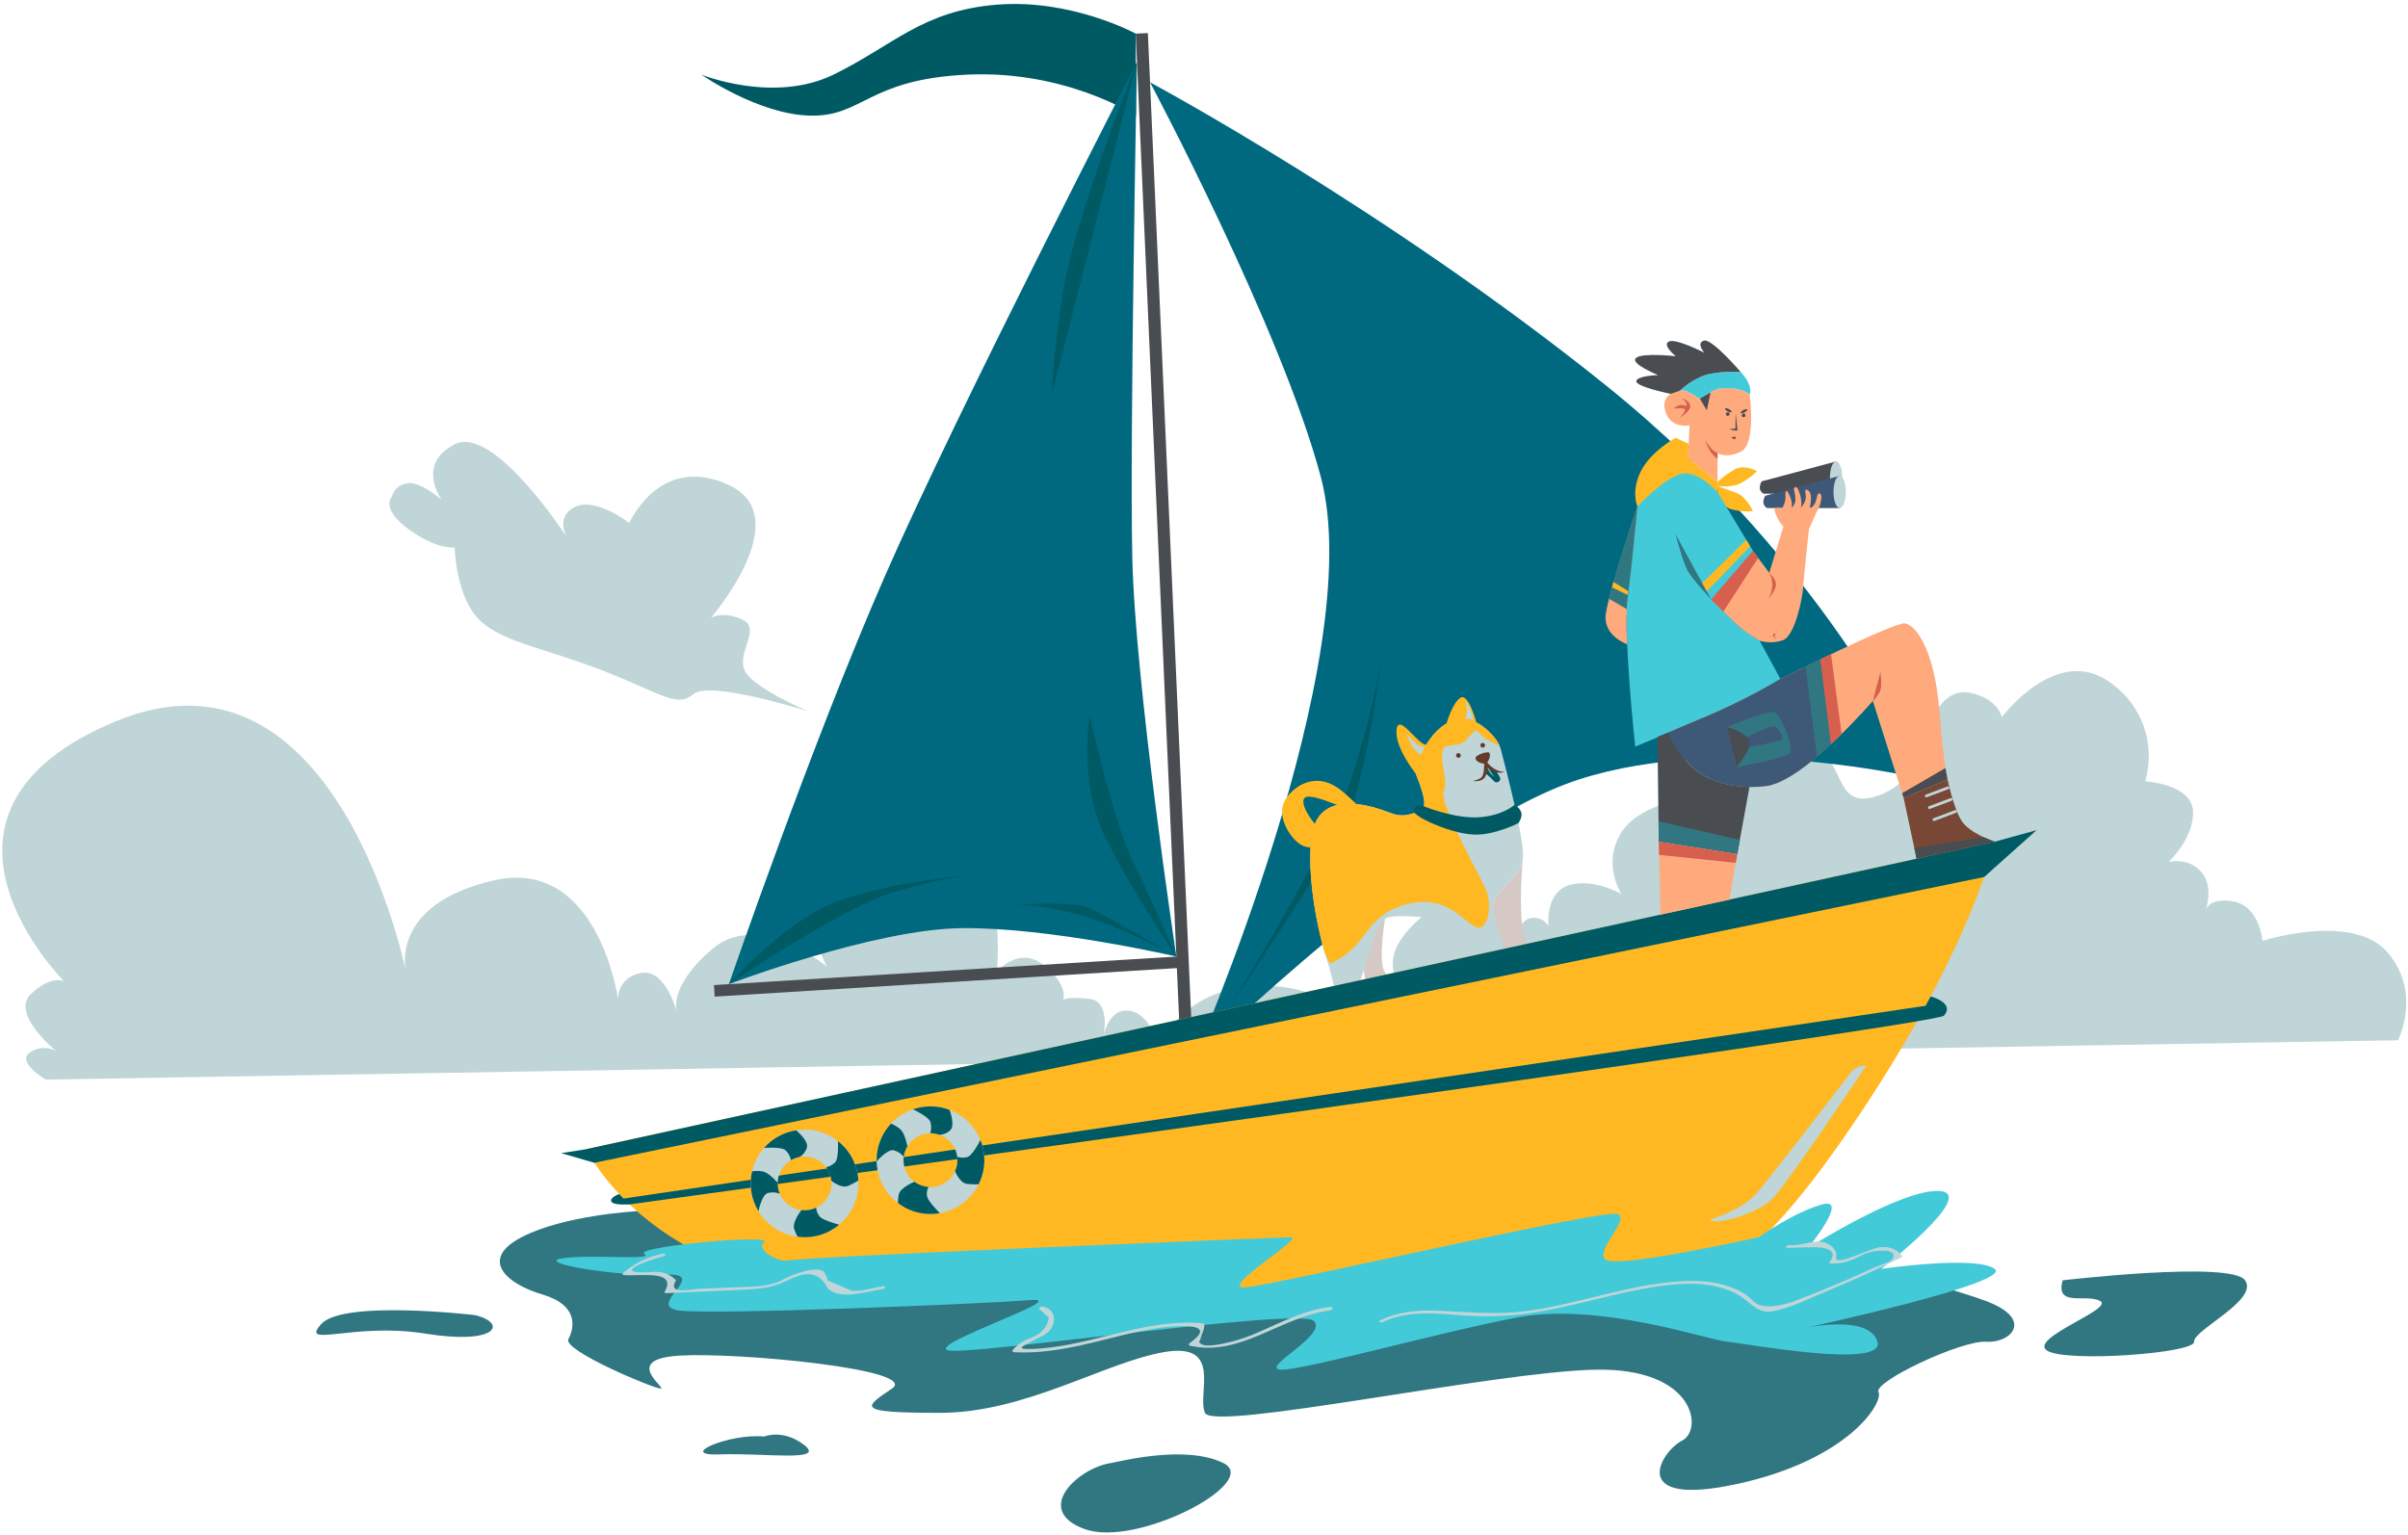 <svg width="450" height="287" viewBox="0 0 450 287" fill="none" xmlns="http://www.w3.org/2000/svg">
<g clip-path="url(#clip0_359_2613)">
<path d="M8.513 201.789L448.123 194.442C448.123 194.442 452.669 185.582 446.175 178.018C439.682 170.455 422.799 175.864 422.799 175.864C422.799 175.864 422.312 169.441 417.441 168.516C412.571 167.592 412.084 170.347 412.084 170.347C412.084 170.347 413.87 165.971 411.435 163.054C409 160.136 405.266 161.109 405.266 161.109C405.266 161.109 410.136 156.571 409.812 151.546C409.487 146.522 400.883 146.036 400.883 146.036C401.868 142.705 401.787 139.15 400.652 135.867C399.517 132.584 397.385 129.737 394.552 127.721C384.487 120.103 374.097 134.042 374.097 134.042C374.097 134.042 373.448 130.638 368.253 129.504C363.058 128.369 360.683 135.153 360.683 135.153C360.683 135.153 359.503 146.093 350.558 148.862C341.614 151.63 345.851 139.876 335.136 137.121C324.422 134.365 317.536 148.862 317.536 148.862C317.536 148.862 306.772 149.711 303.016 155.571C299.26 161.432 303.016 167.105 303.016 167.105C303.016 167.105 297.799 164.104 293.253 165.443C288.708 166.781 289.357 173.102 289.357 173.102C289.059 172.566 288.604 172.134 288.052 171.863C287.501 171.593 286.88 171.497 286.273 171.589C284 171.806 283.919 174.561 283.919 174.561C283.919 174.561 283.026 170.185 277.101 167.835C271.175 165.485 261.191 173.67 260.38 178.937C259.568 184.204 263.951 187.689 263.951 187.689C263.951 187.689 261.76 185.204 257.756 186.879C253.752 188.554 254.834 192.876 254.834 192.876C254.834 192.876 249.26 183.799 234.974 184.286C220.688 184.772 216.305 195.893 216.305 195.893C216.305 195.893 215.403 189.714 211.149 188.944C206.895 188.175 206.078 194.442 206.078 194.442C206.078 194.442 207.864 187.203 203.643 186.717C199.422 186.23 198.699 186.894 198.699 186.894C198.699 186.894 199.747 184.123 195.039 180.396C190.331 176.668 186.273 181.692 186.273 181.692C186.273 181.692 189.844 150.412 166.954 157.057C144.065 163.702 154.588 180.72 154.588 180.72C154.588 180.72 141.792 170.023 133.188 177.316C124.584 184.61 126.532 189.31 126.532 189.31C126.532 189.31 124.422 181.044 119.877 181.854C115.331 182.665 115.493 186.717 115.493 186.717C115.493 186.717 111.76 159.974 92.117 164.593C72.474 169.212 75.883 181.692 75.883 181.692C75.883 181.692 63.058 117.726 21.717 134.798C-19.625 151.87 11.977 183.421 11.977 183.421C11.977 183.421 9.568 182.179 5.753 185.825C1.938 189.472 10.461 196.441 10.461 196.441C9.687 196.03 8.814 195.842 7.939 195.9C7.064 195.957 6.223 196.257 5.51 196.765C3.075 198.548 8.513 201.79 8.513 201.79V201.789Z" fill="#BFD5D8"/>
<path d="M73.232 92.824C73.232 92.824 71.013 95.039 76.37 98.929C81.727 102.819 84.974 102.333 84.974 102.333C84.974 102.333 85.136 110.923 89.195 115.461C93.253 119.999 102.019 121.134 113.058 125.51C124.097 129.886 126.532 132.317 129.617 129.724C132.701 127.13 151.045 132.965 151.045 132.965C151.045 132.965 140.169 128.427 139.032 125.023C137.896 121.62 142.279 117.406 138.708 115.785C135.136 114.164 132.864 115.461 132.864 115.461C132.864 115.461 149.131 96.66 136.208 90.663C123.285 84.666 117.604 97.766 117.604 97.766C117.604 97.766 111.435 92.932 107.539 94.715C103.643 96.498 105.916 100.388 105.916 100.388C105.916 100.388 92.279 79.318 84.974 83.046C77.669 86.773 82.539 93.418 82.539 93.418C82.539 93.418 78.481 89.853 76.046 90.339C75.384 90.432 74.765 90.718 74.264 91.159C73.764 91.601 73.405 92.18 73.232 92.824Z" fill="#BFD5D8"/>
<path d="M119.034 226.395C119.034 226.395 105.428 227.109 97.474 231.253C89.519 235.397 94.552 239.942 101.37 241.964C108.188 243.987 107.34 248.201 106.222 250.308C105.104 252.415 122.149 259.547 123.448 259.547C124.747 259.547 115.98 254.036 127.019 253.388C138.058 252.739 171.96 255.981 166.697 259.547C161.435 263.112 159.651 264.085 175.641 264.085C191.63 264.085 206.35 254.684 217.497 252.739C228.643 250.794 223.654 260.519 225.174 264.085C226.695 267.65 279.292 256.385 298.123 256.02C316.954 255.656 318.253 267.326 314.357 269.271C310.461 271.216 303.776 281.913 324.651 277.375C345.526 272.837 352.019 262.14 351.045 260.195C350.071 258.25 366.63 250.47 371.175 250.794C375.721 251.119 380.266 246.624 371.175 243.199C362.084 239.774 328.693 231.253 328.693 231.253L119.034 226.395ZM385.461 239.314C385.461 239.314 416.954 235.614 419.552 239.314C422.149 243.015 409.811 248.634 410.028 250.794C410.245 252.955 386.002 254.736 382.539 252.441C379.075 250.146 395.093 244.679 392.496 243.199C389.898 241.719 384.054 244.473 385.461 239.314ZM207.539 273.485C208.863 273.287 221.5 269.919 228.643 273.485C235.786 277.051 212.409 289.369 202.669 285.803C192.928 282.237 201.561 274.378 207.539 273.485ZM88.816 245.824C88.816 245.824 64.141 242.895 60.028 247.493C55.916 252.091 66.089 247.12 79.509 249.282C92.929 251.443 94.876 247.337 88.816 245.824ZM142.787 268.515C136.435 267.866 126.262 272.171 134.487 271.855C142.712 271.539 154.332 273.318 150.362 270.16C146.392 267.002 142.787 268.515 142.787 268.515Z" fill="#307782"/>
<path d="M212.24 6.284L214.511 6.184L223.124 201.807L220.853 201.907L212.24 6.284Z" fill="#494D52"/>
<path d="M133.422 184.129L220.942 178.727L221.076 180.883L133.555 186.286L133.422 184.129Z" fill="#494D52"/>
<path d="M212.24 6.284L212.288 21.617C212.288 21.617 199.26 13.089 180.753 13.951C162.247 14.812 161.273 21.776 151.533 21.617C141.792 21.457 131.078 13.952 131.078 13.952C131.078 13.952 144.552 19.413 155.753 13.952C166.955 8.491 172.312 2.008 186.273 0.873C200.234 -0.262 212.24 6.284 212.24 6.284Z" fill="#005A64"/>
<path d="M136.208 183.957C136.208 183.957 163.383 173.646 179.779 173.484C196.176 173.322 219.835 178.795 219.835 178.795C219.835 178.795 212.085 127.639 211.598 104.045C211.111 80.452 212.474 11.575 212.474 11.575C212.474 11.575 179.076 76.4 165.439 107.519C151.803 138.638 136.208 183.957 136.208 183.957Z" fill="#006980"/>
<path d="M212.474 11.575C212.474 11.575 201.37 39.447 198.99 52.846C196.609 66.244 196.609 73.625 196.609 73.625L212.474 11.575ZM136.208 183.957C136.208 183.957 157.539 169.594 166.792 166.839C176.046 164.084 180.753 163.617 180.753 163.617C180.753 163.617 164.033 165.056 154.942 169.108C145.851 173.16 136.208 183.957 136.208 183.957ZM219.835 178.795C219.835 178.795 210.137 173.43 202.237 171.161C194.337 168.892 189.574 169.108 189.574 169.108C189.574 169.108 200.289 168.46 203.102 169.54C205.916 170.621 219.835 178.795 219.835 178.795Z" fill="#005A64"/>
<path d="M219.834 178.795C219.834 178.795 211.435 166.515 206.457 156.358C201.479 146.201 203.643 133.775 203.643 133.775C203.643 133.775 208.219 153.873 211.504 160.572C214.79 167.271 219.834 178.795 219.834 178.795Z" fill="#005A64"/>
<path d="M222.967 198.284C222.967 198.284 267.171 154.683 295.093 145.688C323.015 136.693 359.595 145.688 359.595 145.688C359.595 145.688 342.868 106.407 300.034 71.977C259.162 39.123 214.916 15.387 214.916 15.387C214.916 15.387 239.433 61.426 246.825 89.137C255.916 123.217 222.967 198.284 222.967 198.284H222.967Z" fill="#006980"/>
<path d="M229.474 188.616C229.474 188.616 247.907 159.437 252.453 145.688C256.998 131.939 258.297 122.278 258.297 122.278C258.297 122.278 255.483 145.254 251.587 153.507C247.691 161.76 229.474 188.616 229.474 188.616Z" fill="#005A64"/>
<path d="M280.503 140.187C280.3 139.411 279.938 138.685 279.438 138.057C278.116 136.399 275.253 133.562 271.764 134.604C266.93 136.047 264.18 143.484 264.563 144.588C264.946 145.691 267.273 150.828 265.503 151.518C263.732 152.209 262.169 152.828 260.033 152.024C257.897 151.22 250.19 148.177 246.638 152.418C243.086 156.659 245.538 171.945 247.939 179.297C250.34 186.649 250.277 192.924 251.096 193.722C251.915 194.519 258.173 194.28 258.174 192.504C258.175 190.728 255.736 191.496 253.925 186.063C253.071 183.502 258.59 173.677 258.708 172.015C258.826 170.353 269.804 171.902 271.538 171.997C273.271 172.092 276.741 184.966 279.171 185.951C281.602 186.936 287.769 186.883 287.441 184.604C287.113 182.324 284.795 183.667 282.812 180.186C280.829 176.704 278.14 170.301 279.473 167.909C280.807 165.518 284.111 163.677 284.603 160.419C285.023 157.631 281.523 144.052 280.503 140.187Z" fill="#BFD5D8"/>
<path d="M243.195 146.664C243.195 146.664 239.873 148.38 239.601 151.305C239.329 154.23 242.299 158.626 244.92 158.377C247.54 158.127 247.229 155.599 245.747 154.008C244.266 152.417 242.172 148.614 244.855 148.919C247.539 149.223 250.024 150.886 251.747 150.803C253.471 150.72 254.497 151.147 252.712 149.573C250.927 147.999 247.834 144.439 243.195 146.663V146.664ZM264.563 144.587C264.563 144.587 260.638 139.745 260.982 136.435C261.326 133.125 264.837 139.088 266.508 139.217C268.179 139.345 264.563 144.587 264.563 144.587ZM270.325 135.236C270.325 135.236 271.435 131.321 272.937 130.415C274.439 129.508 275.889 135.032 275.889 135.032L270.325 135.236Z" fill="#FFB822"/>
<path d="M258.822 171.77C258.822 171.77 257.618 179.244 258.614 181.369C259.611 183.495 261.762 182.435 262.119 183.906C262.476 185.378 259.223 186.994 257.313 186.986C255.403 186.979 254.872 181.35 254.872 181.35L257.044 174.496L258.822 171.77ZM284.603 160.419C284.111 163.677 280.807 165.517 279.473 167.909C278.138 170.302 280.829 176.704 282.812 180.186C284.268 182.741 285.9 182.7 286.797 183.397H286.8C286.8 183.397 288.551 182.829 288.426 181.432C288.301 180.034 286.362 181.426 284.72 174.326C283.674 169.81 284.603 160.419 284.603 160.419Z" fill="#D6C9C5"/>
<path d="M280.251 139.453C280.048 138.952 279.775 138.482 279.439 138.057C278.116 136.399 275.253 133.562 271.764 134.604C266.93 136.047 264.179 143.484 264.562 144.588C264.945 145.691 267.273 150.828 265.503 151.518C263.732 152.209 262.169 152.828 260.033 152.024C257.897 151.22 250.19 148.177 246.638 152.418C243.247 156.468 245.329 170.582 247.614 178.249L248.55 180.166C250.315 179.356 251.915 178.226 253.268 176.833C255.55 174.499 257.203 169.911 264.074 168.766C270.945 167.621 273.686 172.616 275.977 173.319C278.266 174.022 278.884 168.885 277.603 166.087C276.321 163.289 268.81 149.91 269.817 147.862C270.823 145.815 268.668 141.834 269.851 139.667C269.955 139.477 272.014 139.203 272.675 139.09C273.829 138.89 274.621 137.408 275.558 136.706C276.193 136.232 276.941 137.797 277.908 138.266C279.825 139.193 280.236 139.444 280.251 139.453Z" fill="#FFB822"/>
<path d="M266.105 150.722C266.105 150.722 271.831 153.053 276.332 152.767C280.833 152.481 283.034 150.445 283.034 150.445C283.584 150.725 284.017 151.191 284.256 151.759C284.613 152.677 283.768 153.855 283.768 153.855C283.768 153.855 279.583 156.003 275.91 156.001C272.237 156 267.765 154.037 266.318 153.264C265.602 152.917 264.936 152.477 264.335 151.956C264.335 151.956 264.017 150.819 264.835 150.613C265.043 150.544 265.263 150.518 265.481 150.537C265.7 150.555 265.912 150.618 266.105 150.721V150.722Z" fill="#005A64"/>
<path d="M275.74 141.833C275.545 141.217 277.429 140.564 278.115 140.623C278.802 140.683 278.261 142.515 277.674 142.69C277.087 142.866 275.941 142.467 275.74 141.833Z" fill="#633A2B"/>
<path d="M277.523 144.479C278.122 144.949 278.685 145.464 279.207 146.019C279.706 146.622 280.537 145.884 280.363 145.452C280.149 144.962 279.865 144.506 279.52 144.097C279.13 143.944 278.764 143.732 278.437 143.469C278.168 143.225 277.913 142.965 277.674 142.69C277.68 143.072 277.663 143.453 277.626 143.833C277.568 144.256 277.523 144.479 277.523 144.479Z" fill="#005A64"/>
<path d="M279.279 145.174C278.944 144.967 278.651 144.699 278.415 144.383C278.103 143.85 277.854 143.281 277.674 142.69C277.674 142.69 278.345 143.964 278.629 144.376C278.828 144.656 279.044 144.923 279.279 145.174Z" fill="#BFD5D8"/>
<path d="M275.232 145.988C275.619 145.904 275.997 145.779 276.358 145.616C276.519 145.557 276.667 145.467 276.794 145.35C276.92 145.234 277.023 145.093 277.095 144.937C277.214 144.588 277.286 144.223 277.308 143.855C277.348 143.475 277.35 143.078 277.354 142.7L277.366 141.681L277.94 142.513C278.124 142.762 278.334 142.99 278.567 143.194C278.808 143.404 279.069 143.591 279.344 143.754C279.622 143.92 279.918 144.052 280.227 144.149C280.379 144.208 280.541 144.237 280.704 144.232C280.868 144.228 281.028 144.192 281.177 144.125C281.046 144.251 280.888 144.345 280.715 144.4C280.542 144.455 280.358 144.469 280.178 144.441C279.818 144.414 279.465 144.328 279.133 144.187C278.797 144.051 278.481 143.872 278.193 143.652C277.893 143.431 277.628 143.167 277.408 142.867L277.994 142.681C278.006 143.097 277.985 143.513 277.93 143.926C277.883 144.358 277.762 144.778 277.571 145.169C277.454 145.368 277.294 145.54 277.104 145.672C276.913 145.803 276.697 145.893 276.469 145.933C276.063 146.027 275.644 146.046 275.232 145.988ZM272.96 141.062C272.988 141.144 272.991 141.232 272.969 141.316C272.947 141.4 272.901 141.475 272.836 141.533C272.771 141.59 272.691 141.627 272.605 141.639C272.519 141.651 272.432 141.637 272.354 141.599C272.276 141.561 272.211 141.501 272.167 141.427C272.123 141.352 272.103 141.266 272.108 141.18C272.113 141.093 272.143 141.011 272.196 140.942C272.248 140.873 272.319 140.82 272.401 140.792C272.455 140.773 272.513 140.765 272.571 140.768C272.628 140.772 272.684 140.786 272.736 140.811C272.788 140.836 272.835 140.871 272.873 140.914C272.911 140.957 272.941 141.008 272.96 141.062ZM277.499 139.161C277.528 139.243 277.531 139.331 277.509 139.415C277.487 139.498 277.441 139.574 277.376 139.631C277.312 139.689 277.231 139.726 277.145 139.738C277.06 139.75 276.972 139.736 276.894 139.698C276.816 139.661 276.751 139.601 276.707 139.526C276.663 139.452 276.642 139.366 276.647 139.279C276.652 139.193 276.683 139.11 276.735 139.041C276.787 138.972 276.859 138.92 276.941 138.891C276.995 138.872 277.053 138.864 277.11 138.868C277.168 138.871 277.224 138.885 277.276 138.91C277.328 138.935 277.374 138.971 277.413 139.013C277.451 139.056 277.48 139.107 277.499 139.161Z" fill="#633A2B"/>
<path d="M265.498 141.104C264.674 140.536 264.007 139.77 263.558 138.876C262.866 137.437 262.786 137.098 263.014 137.309C263.242 137.519 264.62 139.203 265.211 139.403C265.55 139.521 265.902 139.598 266.259 139.632L265.498 141.104ZM273.723 134.399C274.06 133.879 274.209 133.259 274.145 132.642C274.088 131.478 273.612 130.665 273.995 131.213C274.586 132.086 275.012 133.059 275.252 134.085L275.273 134.761C275.068 134.572 274.817 134.439 274.546 134.376C274.274 134.313 273.99 134.321 273.723 134.399Z" fill="#BFD5D8"/>
<path d="M109.487 214.813L372.758 157.33C372.758 157.33 369.119 175.159 349.422 205.413C329.724 235.668 322.582 235.883 322.582 235.883C322.582 235.883 260.894 242.151 227.993 240.854C195.093 239.557 131.673 234.587 131.673 234.587C131.673 234.587 117.604 228.968 109.487 214.813Z" fill="#FFB822"/>
<path d="M111.057 217.343L370.792 163.928L380.591 155.169L372.758 157.33L109.487 214.813L104.86 215.543L111.057 217.343ZM360.786 186.256C360.786 186.256 365.412 187.423 363.275 189.854C361.703 191.642 117.652 225.126 117.652 225.126C117.652 225.126 114.628 225.348 114.249 224.592C113.871 223.835 115.719 223.186 115.719 223.186L116.538 224.036L359.846 188.002L360.786 186.256Z" fill="#005A64"/>
<path d="M150.362 211.145C148.37 211.145 146.423 211.734 144.767 212.839C143.111 213.944 141.821 215.514 141.059 217.351C140.296 219.188 140.097 221.21 140.485 223.16C140.874 225.11 141.833 226.902 143.241 228.308C144.65 229.714 146.444 230.671 148.398 231.059C150.351 231.447 152.376 231.248 154.216 230.487C156.056 229.726 157.629 228.438 158.735 226.784C159.842 225.131 160.432 223.187 160.432 221.199C160.432 218.532 159.371 215.975 157.483 214.089C155.594 212.204 153.033 211.145 150.362 211.145ZM150.362 226.226C149.366 226.226 148.393 225.931 147.565 225.378C146.737 224.826 146.091 224.041 145.71 223.122C145.329 222.204 145.23 221.193 145.424 220.218C145.618 219.243 146.098 218.347 146.802 217.644C147.506 216.941 148.403 216.462 149.38 216.268C150.357 216.074 151.369 216.174 152.289 216.554C153.209 216.935 153.995 217.579 154.549 218.406C155.102 219.233 155.397 220.204 155.397 221.199C155.397 222.532 154.867 223.811 153.922 224.753C152.978 225.696 151.698 226.226 150.362 226.226Z" fill="#BFD5D8"/>
<path d="M156.577 213.293C156.584 213.401 156.795 216.644 155.997 217.337C155.541 217.748 154.988 218.038 154.39 218.179V218.187C154.939 218.914 155.278 219.777 155.371 220.683L155.397 220.724C155.397 220.724 157.214 222.224 158.513 221.656C159.162 221.365 159.795 221.036 160.406 220.671C160.333 219.239 159.954 217.84 159.293 216.567C158.633 215.295 157.707 214.178 156.577 213.293ZM156.809 228.921C156.785 228.914 154.047 228.182 153.292 227.509C152.822 227.036 152.549 226.403 152.527 225.737L152.511 225.74C151.663 226.147 150.715 226.303 149.781 226.189L149.775 226.191C149.775 226.191 147.962 228.427 148.422 229.752C148.588 230.239 148.8 230.71 149.053 231.159C150.431 231.35 151.834 231.25 153.17 230.865C154.506 230.479 155.746 229.817 156.809 228.921ZM145.701 223.109L145.7 223.103C145.454 222.501 145.327 221.857 145.327 221.207C145.327 221.171 145.332 221.138 145.332 221.103L145.329 221.088C145.329 221.088 143.902 219.414 142.793 219.035C142.063 218.845 141.3 218.814 140.557 218.945C139.956 221.488 140.384 224.165 141.748 226.395C141.78 226.224 142.368 223.242 143.551 222.979C144.265 222.815 145.012 222.86 145.701 223.109ZM142.787 214.578C142.91 214.566 145.995 214.296 146.804 215.011C147.323 215.508 147.675 216.152 147.813 216.856L147.832 216.849C148.33 216.559 148.875 216.358 149.442 216.253L149.454 216.249C150.109 215.852 150.589 215.221 150.796 214.484C151.151 213.264 148.906 211.383 148.776 211.275C146.454 211.642 144.334 212.81 142.787 214.578Z" fill="#005A64"/>
<path d="M178.887 208.13C177.158 207.142 175.175 206.689 173.188 206.827C171.201 206.964 169.3 207.688 167.725 208.904C166.149 210.121 164.971 211.777 164.338 213.662C163.705 215.548 163.647 217.578 164.17 219.497C164.693 221.415 165.774 223.136 167.277 224.441C168.779 225.746 170.636 226.577 172.611 226.829C174.587 227.081 176.593 226.742 178.376 225.856C180.159 224.969 181.638 223.575 182.627 221.849C183.284 220.703 183.708 219.439 183.876 218.129C184.043 216.82 183.95 215.49 183.603 214.216C183.256 212.942 182.661 211.749 181.851 210.704C181.042 209.66 180.035 208.785 178.887 208.13ZM171.386 221.219C170.521 220.725 169.823 219.986 169.379 219.097C168.935 218.207 168.765 217.205 168.891 216.219C169.017 215.233 169.434 214.306 170.087 213.556C170.741 212.806 171.603 212.266 172.564 212.005C173.525 211.744 174.542 211.773 175.486 212.089C176.43 212.405 177.259 212.993 177.869 213.78C178.478 214.566 178.84 215.516 178.909 216.507C178.978 217.499 178.751 218.489 178.256 219.352C177.593 220.509 176.496 221.356 175.208 221.706C173.92 222.056 172.545 221.881 171.386 221.219V221.219Z" fill="#BFD5D8"/>
<path d="M183.213 213.076C183.166 213.173 181.736 216.092 180.698 216.298C180.097 216.429 179.474 216.406 178.885 216.232L178.881 216.238C178.995 217.142 178.861 218.059 178.491 218.891L178.492 218.941C178.492 218.941 179.324 221.143 180.733 221.294C181.442 221.364 182.154 221.392 182.866 221.378C183.515 220.1 183.882 218.697 183.942 217.265C184.002 215.832 183.753 214.404 183.213 213.076ZM175.641 226.755C175.623 226.737 173.611 224.744 173.29 223.786C173.118 223.143 173.195 222.458 173.507 221.869L173.492 221.863C172.751 221.807 172.032 221.587 171.386 221.219C171.218 221.122 171.056 221.016 170.899 220.9L170.893 220.897C170.893 220.897 168.207 221.941 167.948 223.317C167.85 223.823 167.799 224.336 167.796 224.851C168.896 225.701 170.164 226.309 171.515 226.637C172.867 226.965 174.272 227.005 175.64 226.755H175.641ZM168.89 216.203L168.893 216.197C168.978 215.552 169.188 214.931 169.512 214.366C169.529 214.336 169.551 214.308 169.568 214.279L169.574 214.264C169.574 214.264 169.168 212.104 168.393 211.226C167.854 210.698 167.207 210.293 166.498 210.037C164.711 211.947 163.75 214.483 163.825 217.096C163.938 216.963 165.931 214.666 167.088 215.024C167.79 215.236 168.416 215.645 168.891 216.203H168.89ZM170.605 207.353C170.717 207.404 173.529 208.699 173.877 209.721C174.079 210.409 174.064 211.143 173.834 211.822L173.854 211.825C174.431 211.821 175.004 211.917 175.548 212.107L175.561 212.109C176.327 212.09 177.057 211.78 177.603 211.243C178.518 210.36 177.506 207.615 177.446 207.457C175.249 206.624 172.828 206.587 170.605 207.353Z" fill="#005A64"/>
<path d="M348.773 199.18C348.773 199.18 333.675 221.783 331.078 224.214C328.48 226.645 322.149 228.59 320.039 228.266C317.928 227.942 324.909 227.16 328.643 222.607C332.377 218.055 344.39 202.496 345.688 200.713C346.022 200.21 346.483 199.803 347.025 199.534C347.566 199.265 348.169 199.143 348.773 199.18Z" fill="#BFD5D8"/>
<path d="M328.693 231.253C328.693 231.253 334.938 226.747 340.394 225.157C345.85 223.566 337.865 233.29 337.865 233.29C337.865 233.29 355.613 222.021 362.582 222.632C369.552 223.243 351.554 237.18 351.554 237.18C351.554 237.18 369.146 234.587 372.758 237.18C376.371 239.773 337.412 248.201 337.412 248.201C337.412 248.201 349.343 245.608 350.844 250.794C352.345 255.981 326.262 251.119 322.745 250.794C319.227 250.47 298.773 243.339 283.513 246.256C268.253 249.174 241.927 256.629 239.019 255.981C236.111 255.333 248.123 249.498 245.526 246.905C242.928 244.311 181.699 253.388 177.249 252.415C172.799 251.443 200.721 242.366 192.604 243.015C184.487 243.663 133.405 245.824 126.912 244.96C120.418 244.095 132.972 237.828 124.314 238.261C115.656 238.693 100.126 236.099 104.86 235.235C109.595 234.371 122.582 235.668 120.418 234.371C118.254 233.074 144.462 230.559 142.787 232.209C141.143 233.83 145.773 235.809 146.81 235.645C152.4 234.771 238.018 231.376 241.123 231.253C244.227 231.129 227.344 241.07 232.756 240.637C238.167 240.205 299.639 225.936 302.236 226.912C304.834 227.887 297.907 233.723 300.071 235.451C302.236 237.179 328.693 231.253 328.693 231.253Z" fill="#43CAD9"/>
<path d="M333.87 233.219C335.688 233.447 344.864 231.926 341.905 235.898C341.769 236.08 342.022 236.15 342.155 236.158C343.569 236.231 344.981 235.974 346.278 235.407C347.204 235.041 348.062 234.488 349.002 234.163C349.939 233.839 354.717 233.059 353.727 235.277C353.462 235.868 351.097 236.541 350.385 236.873C349.081 237.483 347.769 238.079 346.451 238.661C344.006 239.743 341.539 240.778 339.053 241.766C337.905 242.221 336.754 242.667 335.598 243.103C333.611 243.853 330.59 244.687 328.527 243.817C327.785 243.504 326.969 242.455 326.262 241.996C325.464 241.482 324.616 241.049 323.731 240.705C320.653 239.493 317.243 239.304 313.974 239.507C304.2 240.113 294.855 243.81 285.17 245.074C279.692 245.789 274.479 245.262 269.013 245.008C265.167 244.829 261.529 245.109 258.011 246.76C257.419 247.039 257.963 247.316 258.376 247.122C263.261 244.83 268.495 245.512 273.685 245.885C277.671 246.177 281.676 246.042 285.634 245.485C294.457 244.244 302.955 241.187 311.811 240.182C316.116 239.695 320.785 239.797 324.674 241.937C327.148 243.298 328.352 245.675 331.388 245.085C334.865 244.409 338.442 242.544 341.707 241.203C346.276 239.325 350.768 237.275 355.199 235.092C355.318 235.034 355.583 234.899 355.454 234.731C354.392 233.344 352.939 232.979 351.234 233.137C349.744 233.275 343.774 236.348 343.159 235.393C343.106 235.309 343.21 234.302 343.126 234.064C342.814 233.371 342.266 232.811 341.579 232.484C339.348 231.34 336.768 233.017 334.451 232.726C334.167 232.691 333.35 233.154 333.87 233.219ZM248.601 244.286C243.708 244.885 239.542 247.142 235.072 249.058C233.54 249.741 231.958 250.302 230.338 250.735C229.297 250.997 225.251 252.054 224.34 251.12C223.263 250.015 223.874 252.038 224.363 250.154C224.609 249.204 225.025 248.728 225.074 247.643C225.071 247.563 225.037 247.488 224.979 247.433C224.921 247.378 224.843 247.348 224.763 247.351C214.927 246.464 205.907 250.679 196.306 251.867C195.215 252.002 194.118 252.103 193.019 252.143C189.118 252.287 191.629 251.432 193.004 250.613C194.158 249.926 195.537 249.581 196.361 248.425C197.564 246.735 196.94 244.485 194.79 244.215C194.341 244.158 193.826 244.798 194.459 244.878L196.009 246.307C195.899 247.055 195.599 247.762 195.137 248.362C194.676 248.961 194.068 249.433 193.373 249.732C192.8 250.115 192.029 250.286 191.426 250.615C190.616 251.042 189.89 251.608 189.279 252.288C189.093 252.494 189.253 252.737 189.505 252.75C195.002 253.053 200.298 251.935 205.603 250.612C208.647 249.853 211.683 249.052 214.776 248.508C216.376 248.211 217.993 248.012 219.618 247.911C221.421 247.817 227.25 247.571 222.342 251.035C222.159 251.165 222.088 251.484 222.378 251.547C231.922 253.652 239.427 246.064 248.511 244.951C249.024 244.888 249.243 244.208 248.601 244.286ZM123.974 234.331C121.17 234.833 118.558 236.094 116.422 237.975C116.281 238.099 116.311 238.285 116.513 238.315C118.979 238.678 126.707 237.137 124.218 241.435C124.113 241.616 124.306 241.726 124.474 241.718L138.268 241.096C141.266 240.96 143.822 240.873 146.572 239.598C149.002 238.472 151.46 237.181 153.64 239.278C154.467 240.074 154.371 240.879 155.598 241.452C158.265 242.696 162.222 241.337 164.929 240.938C165.383 240.87 165.705 240.312 165.055 240.408C163.323 240.664 160.874 241.486 159.16 241.263L154.664 239.33C154.594 239.025 154.504 238.725 154.395 238.432C154.193 238.276 154.157 237.829 153.878 237.645C152.573 236.783 149.851 237.745 148.564 238.181C147.285 238.614 146.14 239.397 144.863 239.813C142.285 240.654 139.431 240.519 136.751 240.639L130.481 240.922C128.887 240.994 124.763 242.032 126.27 239.431C126.292 239.403 126.304 239.368 126.304 239.332C126.303 239.296 126.291 239.262 126.268 239.234C125.379 238.323 124.174 237.787 122.901 237.739C122.033 237.668 121.257 237.832 120.391 237.836C114.051 237.874 122.781 235.066 123.848 234.86C124.294 234.775 124.621 234.207 123.974 234.331Z" fill="#BFD5D8"/>
<path d="M326.979 73.767C326.979 73.767 328.197 82.965 325.396 84.383C322.596 85.802 320.973 84.707 320.973 84.707V90.056L315.453 85.68L315.737 79.521C315.737 79.521 312.084 80.25 311.151 76.684C310.218 73.119 314.479 72.916 314.804 72.997C315.129 73.078 316.914 73.848 317.279 74.415C317.644 74.983 319.83 72.725 321.622 72.592C325.64 72.295 326.979 73.767 326.979 73.767Z" fill="#FFAA7D"/>
<path d="M318.957 76.671L319.682 73.305L317.635 74.476L318.957 76.671Z" fill="#494D52"/>
<path d="M314.804 72.997C315.129 73.078 316.914 73.848 317.279 74.415C317.279 74.415 317.421 74.435 317.669 74.466C318.459 74.202 320.169 72.699 321.622 72.592C325.64 72.295 326.979 73.767 326.979 73.767C327.649 71.842 325.295 69.532 325.295 69.532C323.159 69.392 321.013 69.556 318.923 70.019C317.051 70.65 315.339 71.684 313.909 73.046L313.91 73.047C314.205 72.991 314.505 72.974 314.804 72.997Z" fill="#43CAD9"/>
<path d="M325.295 69.532C325.295 69.532 319.877 63.164 318.389 63.678C316.901 64.191 318.524 65.947 318.524 65.947C318.524 65.947 313.194 63.191 311.868 63.84C310.542 64.488 313.167 66.59 313.167 66.59C313.167 66.59 306.917 65.866 305.727 66.919C304.536 67.972 309.866 70.107 309.866 70.107C309.866 70.107 305.943 70.214 305.78 71.241C305.618 72.268 312.228 73.625 312.228 73.625L313.909 73.047C315.339 71.684 317.051 70.651 318.923 70.019C321.013 69.556 323.159 69.392 325.295 69.532ZM329.208 89.975L343.125 86.251V92.275H329.573C329.386 92.179 329.223 92.04 329.1 91.869C328.977 91.698 328.896 91.5 328.864 91.291C328.851 90.829 328.97 90.372 329.208 89.975Z" fill="#494D52"/>
<path d="M344.275 89.263C344.275 90.927 343.76 92.275 343.126 92.275C342.491 92.275 341.976 90.927 341.976 89.263C341.976 87.6 342.49 86.251 343.125 86.251C343.76 86.251 344.275 87.6 344.275 89.263V89.263Z" fill="#BFD5D8"/>
<path d="M329.874 92.669L343.791 88.946V94.97H330.241C330.053 94.874 329.89 94.734 329.767 94.563C329.643 94.392 329.562 94.194 329.53 93.986C329.518 93.523 329.637 93.066 329.875 92.669H329.874Z" fill="#3E5978"/>
<path d="M328.359 88.07C328.359 88.07 326.099 86.814 324.395 87.624C323.153 88.281 322.002 89.099 320.973 90.055V90.839C320.973 90.839 323.489 91.203 325.139 90.406C326.315 89.78 327.399 88.993 328.359 88.07Z" fill="#FFB822"/>
<path d="M344.94 91.958C344.94 93.621 344.426 94.97 343.791 94.97C343.157 94.97 342.641 93.621 342.641 91.958C342.641 90.294 343.155 88.946 343.79 88.946C344.426 88.946 344.94 90.294 344.94 91.958Z" fill="#BFD5D8"/>
<path d="M320.973 92.014C320.973 92.014 321.399 94.857 323.976 95.302C325.159 95.574 326.378 95.656 327.588 95.546C327.588 95.546 326.35 92.79 324.463 92.122C322.576 91.454 320.973 90.838 320.973 90.838V92.014Z" fill="#FFB822"/>
<path d="M305.591 139.556C305.591 139.556 303.237 118.104 304.211 110.979C305.185 103.854 305.997 94.654 305.997 94.654L307.702 90.053L313.627 87.746H317.036L319.796 90.053L327.588 102.965L319.796 112.032C319.796 112.032 324.463 116.768 325.843 117.78C327.223 118.792 328.805 119.723 328.805 119.723L332.702 126.887C328.486 129.482 324.092 131.778 319.552 133.755C313.262 136.346 305.591 139.556 305.591 139.556Z" fill="#43CAD9"/>
<path d="M313.113 99.848C313.113 99.848 314.466 105.061 315.413 106.736C316.359 108.411 319.796 112.057 319.796 112.057L313.113 99.848Z" fill="#307782"/>
<path d="M339.712 92.406C339.499 92.76 339.479 93.631 339.073 94.249C338.845 94.609 338.522 94.9 338.14 95.09C338.355 94.357 338.448 93.594 338.414 92.831C338.323 91.747 337.673 91.382 337.44 91.565C337.206 91.748 337.562 92.446 337.44 93.267C337.276 93.891 336.954 94.463 336.506 94.928C336.577 94.718 336.625 94.5 336.648 94.279C336.644 93.284 336.419 92.301 335.989 91.403C335.634 90.774 335.197 91.068 335.249 91.463C335.436 92.177 335.527 92.913 335.522 93.651C335.399 94.127 335.166 94.568 334.842 94.938C334.86 94.614 334.86 94.29 334.842 93.966C334.716 93.206 334.433 92.482 334.01 91.838C333.706 91.524 333.605 92.162 333.675 92.983C333.64 93.672 333.438 94.343 333.087 94.938H331.606C331.61 95.477 331.749 96.007 332.012 96.478C332.322 97.196 332.747 97.86 333.269 98.443L330.632 107.074L327.588 102.981L319.795 112.057C319.795 112.057 324.463 116.798 325.843 117.811C326.841 118.544 327.943 119.233 328.477 119.558L328.805 119.756C330.24 120.177 331.77 120.148 333.188 119.675C335.38 118.864 336.841 112.057 337.003 109.504C337.166 106.951 338.058 98.868 338.058 98.868L339.469 95.738C339.469 95.738 339.672 95.404 339.814 95.1C340.138 94.401 340.334 93.65 340.392 92.882C340.351 92.203 339.925 92.051 339.712 92.406Z" fill="#FFAA7D"/>
<path d="M315.578 82.962L315.453 85.679L320.973 90.055V92.014C320.973 92.014 317.685 88.205 314.601 88.502C311.516 88.8 305.997 94.661 305.997 94.661C305.997 94.661 304.753 91.906 306.62 88.124C308.487 84.342 313.14 81.83 313.14 81.83L315.578 82.962Z" fill="#FFB822"/>
<path d="M304.211 111.004C305.185 103.872 305.997 94.661 305.997 94.661C305.997 94.661 300.559 110.869 300.072 114.866C299.585 118.864 304.085 120.433 304.085 120.433V120.428C303.886 117.288 303.928 114.137 304.211 111.004ZM362.409 132.641C361.435 121.133 357.945 116.838 355.997 116.514C354.049 116.19 332.701 126.928 332.701 126.928C328.445 129.423 324.041 131.655 319.512 133.613C316.925 134.685 314.347 135.778 311.779 136.894L311.777 136.895C312.706 138.916 313.931 140.787 315.412 142.447C318.01 145.445 323.205 147.714 330.095 146.904C336.985 146.093 349.991 131.02 349.991 131.02L355.753 149.173L363.951 145.688C363.951 145.688 363.383 144.148 362.409 132.641Z" fill="#FFAA7D"/>
<path d="M355.753 149.173L358.167 160.517L372.758 157.33C372.758 157.33 368.172 155.818 366.63 153.508C365.088 151.198 363.951 145.688 363.951 145.688L355.753 149.173Z" fill="#784735"/>
<path d="M340.213 123.228C336.007 125.261 332.608 126.97 332.608 126.97C328.352 129.465 323.947 131.697 319.418 133.656C316.831 134.727 314.254 135.82 311.686 136.936L311.684 136.937C312.613 138.957 313.838 140.829 315.319 142.489C317.917 145.487 323.111 147.756 330.002 146.946C333.354 146.551 338.261 142.872 342.196 139.013L340.213 123.228Z" fill="#3E5978"/>
<path d="M337.411 124.567L339.555 141.407L342.168 139.124L340.185 123.217L337.411 124.567Z" fill="#307782"/>
<path d="M315.317 142.478C313.836 140.818 312.611 138.947 311.682 136.927L311.684 136.926L309.739 137.74L309.987 157.33L324.652 159.654L326.938 147.101L326.923 147.091C321.565 147.016 317.511 145.011 315.317 142.478Z" fill="#494D52"/>
<path d="M309.938 153.507L325.134 157.004L324.651 159.654L309.987 157.33L309.938 153.507Z" fill="#307782"/>
<path d="M310.309 170.965L323.206 168.15L324.651 159.654L309.986 157.33L310.309 170.965Z" fill="#FFAA7D"/>
<path d="M314.296 74.466C314.636 74.516 314.956 74.654 315.227 74.865C315.497 75.076 315.708 75.354 315.838 75.671C316.204 76.725 313.909 78.102 313.909 78.102C314.331 77.697 314.666 77.21 314.893 76.671C315.047 76.056 312.754 76.38 312.754 76.38C313.122 76.023 313.588 75.783 314.093 75.691C314.455 75.69 314.813 75.759 315.149 75.894C315.149 75.894 315.493 75.246 314.296 74.466ZM320.973 84.707C320.377 84.407 319.862 83.969 319.471 83.43C318.68 82.438 318.659 82.235 318.659 82.235C318.884 83.034 319.233 83.793 319.694 84.484C320.059 84.973 320.489 85.409 320.973 85.781V84.707ZM328.556 104.282L322.056 114.313L319.795 112.057L327.588 102.981L328.556 104.282ZM330.632 107.074C331.083 107.91 331.274 108.863 331.18 109.808C331.08 110.556 330.839 111.278 330.469 111.935C330.469 111.935 331.89 110.315 331.89 109.261C331.89 108.208 330.632 107.073 330.632 107.073V107.074ZM342.175 122.278L344.151 137.192L342.167 139.124L340.185 123.217L342.175 122.278ZM349.99 131.02L351.397 125.618C351.397 125.618 351.749 127.995 351.397 129.048C351.083 129.803 350.602 130.477 349.99 131.02ZM310.045 159.791L324.373 161.286L324.651 159.654L309.986 157.33L310.045 159.791Z" fill="#D65F4D"/>
<path d="M300.692 111.936L304.004 113.854L304.042 112.919C304.042 112.919 304.82 106.263 304.942 105.209C305.063 104.156 305.997 94.661 305.997 94.661C305.997 94.661 303.13 103.399 302.741 104.45C302.381 105.42 300.692 111.936 300.692 111.936Z" fill="#307782"/>
<path d="M318.115 108.987L326.339 100.909L327.064 102.112L318.959 110.528L318.115 108.987ZM301.255 109.788L304.157 111.193L304.281 110.491L301.497 108.766L301.255 109.788Z" fill="#FFB822"/>
<path d="M355.464 148.261L363.557 143.56L363.952 145.688L355.753 149.173L355.464 148.261ZM357.735 158.485L370.744 156.512L372.759 157.33L358.167 160.517L357.735 158.485Z" fill="#494D52"/>
<path d="M364.096 147.51L360.064 149.025C359.998 149.049 359.926 149.047 359.862 149.018C359.799 148.989 359.749 148.936 359.724 148.871C359.7 148.806 359.702 148.734 359.731 148.67C359.76 148.606 359.813 148.557 359.878 148.532L363.911 147.018C363.976 146.994 364.048 146.997 364.112 147.025C364.175 147.054 364.225 147.107 364.25 147.172C364.274 147.237 364.271 147.309 364.242 147.373C364.214 147.436 364.161 147.486 364.096 147.51ZM364.691 149.682L360.659 151.196C360.593 151.22 360.521 151.218 360.457 151.189C360.394 151.16 360.344 151.107 360.32 151.042C360.295 150.977 360.298 150.905 360.327 150.841C360.355 150.778 360.408 150.728 360.474 150.703L364.506 149.19C364.571 149.165 364.644 149.168 364.707 149.197C364.771 149.225 364.82 149.278 364.845 149.343C364.869 149.408 364.867 149.481 364.838 149.544C364.809 149.607 364.756 149.657 364.691 149.682ZM365.537 151.928L361.505 153.442C361.439 153.466 361.367 153.464 361.304 153.435C361.24 153.406 361.191 153.354 361.166 153.289C361.141 153.223 361.144 153.151 361.173 153.088C361.202 153.024 361.254 152.974 361.32 152.95L365.352 151.435C365.418 151.411 365.49 151.414 365.553 151.442C365.617 151.471 365.666 151.524 365.691 151.589C365.716 151.654 365.713 151.727 365.684 151.79C365.655 151.854 365.603 151.903 365.537 151.928Z" fill="#BFD5D8"/>
<path d="M322.745 135.882C322.745 135.882 329.915 132.938 331.376 133.073C332.837 133.209 335.218 139.691 334.515 140.717C333.811 141.744 324.477 143.365 324.477 143.365L322.745 135.882Z" fill="#307782"/>
<path d="M326.455 137.792C326.455 137.792 330.997 135.288 331.836 135.882C332.675 136.477 333.243 137.769 332.972 138.216C332.701 138.664 326.836 139.623 326.836 139.623L326.455 137.792Z" fill="#3E5978"/>
<path d="M324.477 143.365C324.477 143.365 326.427 141.366 326.94 139.259C327.453 137.152 322.745 135.882 322.745 135.882L324.477 143.365ZM323.222 77.398C323.222 77.466 323.202 77.532 323.164 77.588C323.127 77.645 323.073 77.689 323.01 77.715C322.947 77.741 322.878 77.748 322.811 77.734C322.744 77.721 322.683 77.688 322.635 77.64C322.587 77.592 322.554 77.531 322.541 77.464C322.527 77.397 322.534 77.328 322.56 77.266C322.587 77.203 322.631 77.149 322.688 77.112C322.744 77.074 322.811 77.054 322.879 77.054C322.924 77.054 322.969 77.063 323.011 77.08C323.052 77.097 323.09 77.123 323.122 77.154C323.154 77.186 323.18 77.224 323.197 77.266C323.214 77.308 323.223 77.352 323.222 77.398ZM326.185 77.641C326.185 77.709 326.165 77.775 326.127 77.832C326.09 77.888 326.036 77.932 325.973 77.958C325.91 77.984 325.841 77.991 325.774 77.978C325.707 77.964 325.646 77.932 325.598 77.884C325.55 77.836 325.517 77.774 325.504 77.708C325.49 77.641 325.497 77.572 325.523 77.509C325.549 77.446 325.593 77.393 325.65 77.355C325.707 77.317 325.773 77.297 325.841 77.297C325.886 77.297 325.931 77.306 325.973 77.323C326.015 77.34 326.053 77.366 326.085 77.397C326.117 77.43 326.142 77.467 326.159 77.509C326.177 77.551 326.185 77.596 326.185 77.641ZM322.312 76.333C322.586 76.294 322.864 76.345 323.106 76.479C323.353 76.603 323.552 76.806 323.672 77.055C323.398 77.094 323.119 77.043 322.878 76.908C322.632 76.783 322.433 76.581 322.313 76.333H322.312ZM323.533 81.794C323.66 81.718 323.809 81.684 323.957 81.7C323.989 81.663 324.031 81.637 324.078 81.625C324.125 81.614 324.174 81.618 324.219 81.636C324.264 81.654 324.302 81.687 324.327 81.728C324.352 81.769 324.363 81.818 324.359 81.866C324.355 81.914 324.335 81.96 324.303 81.996C324.271 82.032 324.229 82.058 324.182 82.068C324.134 82.079 324.085 82.074 324.04 82.055C323.996 82.035 323.959 82.002 323.935 81.96C323.786 81.95 323.645 81.892 323.533 81.794ZM326.591 76.505C326.317 76.466 326.038 76.518 325.796 76.651C325.55 76.776 325.351 76.978 325.231 77.226C325.504 77.266 325.784 77.215 326.025 77.081C326.271 76.955 326.47 76.753 326.591 76.505ZM324.385 77.453L324.529 78.874C324.566 79.349 324.626 79.822 324.659 80.297L324.671 80.486L324.481 80.471C324.054 80.445 323.632 80.372 323.221 80.253L323.224 80.22C323.644 80.145 324.072 80.117 324.499 80.136L324.322 80.311C324.313 79.835 324.333 79.359 324.329 78.883L324.352 77.455L324.385 77.453Z" fill="#494D52"/>
<path d="M331.675 118.801C331.792 118.616 331.825 118.426 331.748 118.377C331.671 118.328 331.514 118.44 331.396 118.625C331.278 118.811 331.245 119.001 331.322 119.05C331.399 119.098 331.557 118.987 331.675 118.801Z" fill="#D65F4D"/>
<path d="M330.76 119.041C330.701 119.132 330.641 119.198 330.626 119.189C330.61 119.179 330.644 119.097 330.702 119.005C330.76 118.914 330.819 118.848 330.836 118.857C330.852 118.867 330.818 118.95 330.76 119.041ZM331.803 119.261C331.719 119.393 331.626 119.484 331.595 119.465C331.564 119.445 331.605 119.321 331.689 119.189C331.773 119.058 331.866 118.966 331.898 118.986C331.93 119.005 331.887 119.13 331.803 119.261Z" fill="#D65F4D"/>
</g>
<defs>
<clipPath id="clip0_359_2613">
<rect width="450" height="285.902" fill="white" transform="translate(0 0.549)"/>
</clipPath>
</defs>
</svg>
